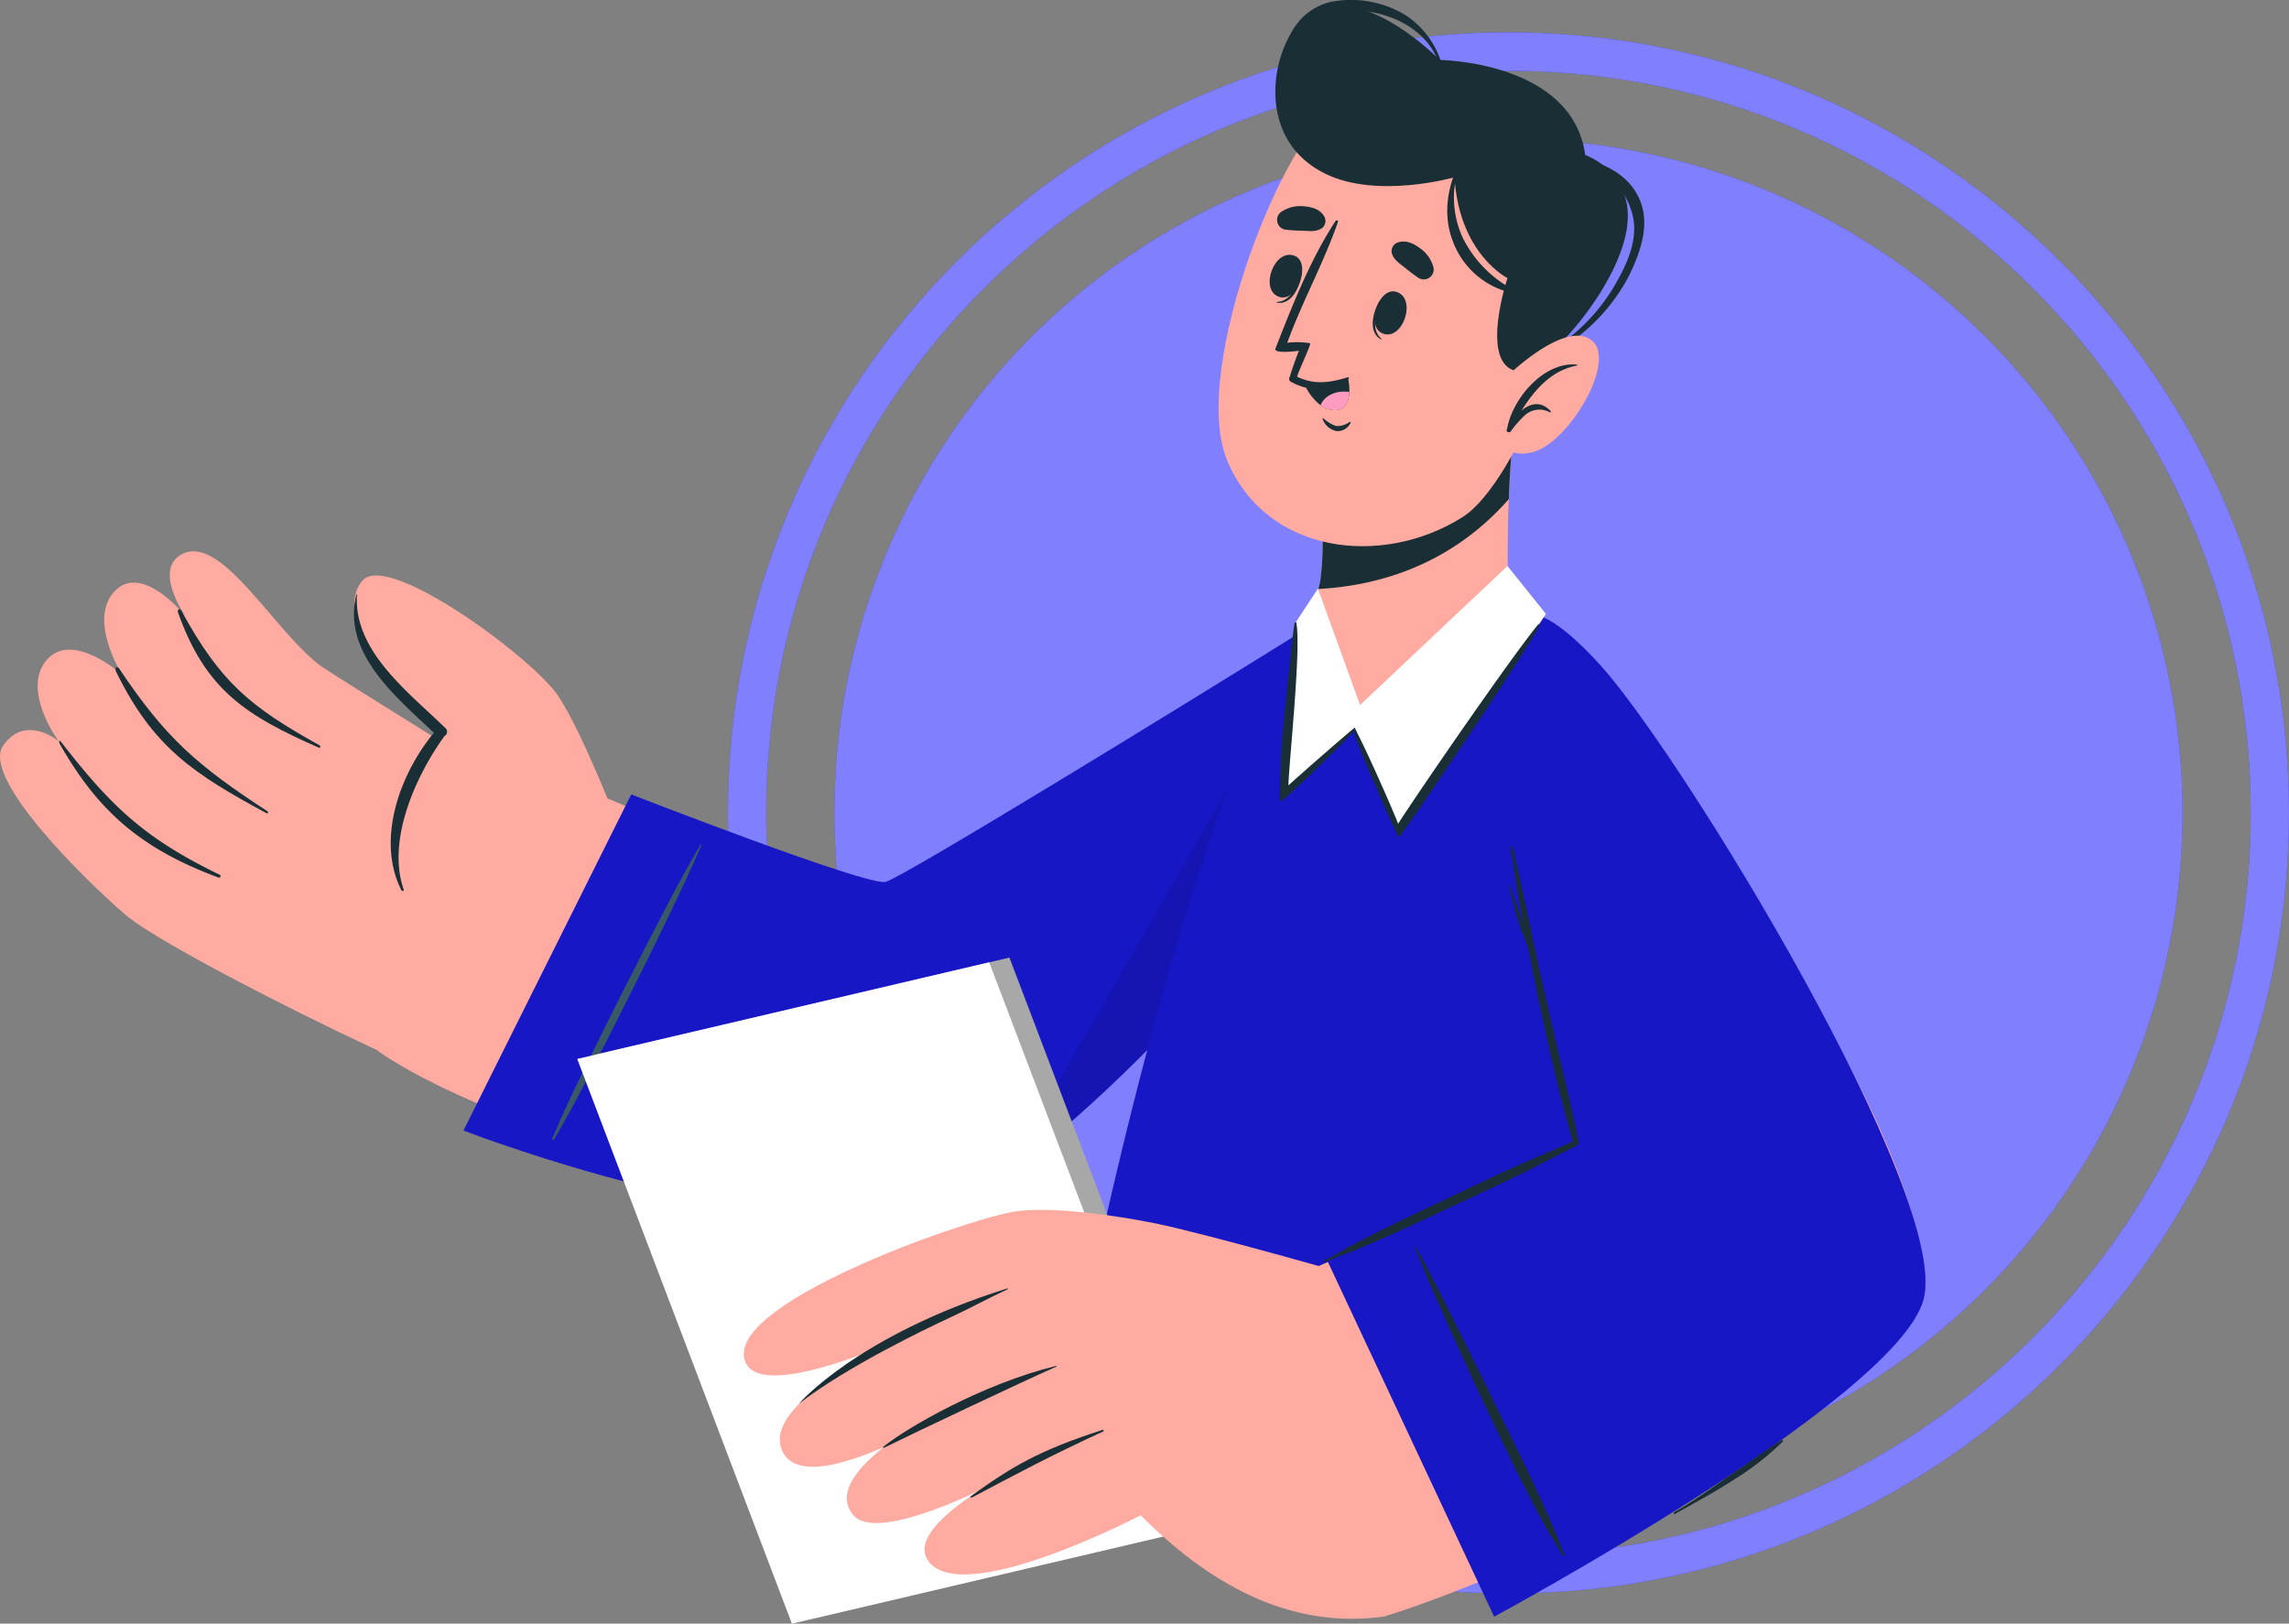 <svg id="Layer_1" data-name="Layer 1" xmlns="http://www.w3.org/2000/svg" viewBox="0 0 424.27 301"><rect x="0" y="0" width="424.27" height="301" fill="#808080" stroke="none"/><defs><style>.cls-1{fill:blue;}.cls-2,.cls-9{fill:#fff;}.cls-2{opacity:0.5;}.cls-3{fill:#ffaba1;}.cls-4{fill:#1a2e35;}.cls-5{fill:#1717c6;}.cls-6{opacity:0.1;}.cls-7{fill:#375a64;}.cls-8{fill:#a8a8a8;}.cls-10{fill:#ff9cbf;}</style></defs><title>produk-baru</title><path class="cls-1" d="M279.59,295.39c79.78,0,144.68-64.9,144.68-144.67S359.37,6,279.59,6,134.92,70.94,134.92,150.72,199.82,295.39,279.59,295.39Zm0-282.26c75.87,0,137.59,61.72,137.59,137.59S355.46,288.3,279.59,288.3,142,226.58,142,150.72,203.73,13.13,279.59,13.13Z"/><path class="cls-2" d="M279.59,295.39c79.78,0,144.68-64.9,144.68-144.67S359.37,6,279.59,6,134.92,70.94,134.92,150.72,199.82,295.39,279.59,295.39Zm0-282.26c75.87,0,137.59,61.72,137.59,137.59S355.46,288.3,279.59,288.3,142,226.58,142,150.72,203.73,13.13,279.59,13.13Z"/><circle class="cls-1" cx="279.59" cy="150.72" r="124.94"/><circle class="cls-2" cx="279.59" cy="150.72" r="124.94"/><path class="cls-3" d="M260.19,135.41c-10.33,15.28-64.32,88.4-93.44,87.31-35.27-1.33-78.36-15.43-96.29-27.59-10-6.81,24.74-55.58,34.53-50.6,15.45,7.87,51.37,19.23,57.58,20.59s51.24-32.27,78.3-47C265.25,104.82,267.47,124.65,260.19,135.41Z"/><path class="cls-3" d="M72.19,195.68c-6.66-2.79-41.83-20-49-26.15S-3.56,144.25.57,138.25s10.29-.86,10.29-.86-6.95-9.39-2.24-15,14,2.66,14,2.66-6.43-10.16-1.33-15.48,13.06,4.63,13.06,4.63-6.31-9-.27-11.63c7.28-3.14,17,14.8,25.52,21,1.93,1.4,41,25.62,41,25.62Z"/><path class="cls-4" d="M33.67,113.31c7.22,13.17,12.65,17.69,25.58,24.87.26.14.1.54-.17.42-13.3-5.87-20.94-10.56-26.06-25C32.77,112.92,33.33,112.68,33.67,113.31Z"/><path class="cls-4" d="M22.09,123.94c8.68,13,14.54,18,27.53,26.49.18.12,0,.45-.2.34-13.44-7.28-21-12.13-27.92-26.29C21.18,123.84,21.69,123.35,22.09,123.94Z"/><path class="cls-4" d="M11.53,137.8c9.32,12,15.51,17.71,29.18,24.36a.28.28,0,0,1-.22.52c-14.6-5.42-22.36-12.48-29.29-24.55C10.72,137.3,11,137.05,11.53,137.8Z"/><path class="cls-3" d="M114.88,153.76s-6.71-17.59-11.36-24.66-31.71-27-36.35-21.45c-6,7.22,7.34,21.83,14.81,28.13,0,0-13.89,16.7-6.59,29.26S114.88,153.76,114.88,153.76Z"/><path class="cls-4" d="M66.17,110.17c-.72,10.54,9.62,18.18,16.41,24.83a.87.87,0,0,1-.17,1.42c-5.36,7.39-10.76,19.37-7.59,28.47a.22.22,0,0,1-.4.18c-4.73-9.3-.38-21.5,6-29.22-7.06-6.72-17.1-14.83-14.35-25.69C66.09,110.1,66.18,110.11,66.17,110.17Z"/><path class="cls-5" d="M117,147.27,85.9,209.58s68.17,26.39,94.71,11.56,67.56-65.77,76.1-77.4c18.69-25.43,4-38.77-16.82-25.79s-72.41,44.63-75.72,45.53S117,147.27,117,147.27Z"/><path class="cls-6" d="M186.47,217.44c26.34-18.17,62.31-62.9,70.23-73.71,17-23.08,6.46-36.19-11.23-28.69Z"/><path class="cls-7" d="M102.69,211.26c4-6.86,7.54-13.92,11.11-21s7.16-14.15,10.56-21.32c1.91-4.05,3.86-8.09,5.64-12.21,0-.11-.12-.22-.19-.11-4,6.84-7.57,13.9-11.18,20.93s-7.16,14.16-10.64,21.29c-2,4-3.86,8.09-5.64,12.21C102.26,211.25,102.57,211.46,102.69,211.26Z"/><path class="cls-5" d="M198.57,256.37a125,125,0,0,0,144.05-7.52c-6.83-35.51-23.61-96.11-58.37-136-9.71-11.16-36.16-7.89-39.24-3.42C224.26,139.55,205.84,218.19,198.57,256.37Z"/><polygon class="cls-8" points="226.89 282.2 150.53 300.12 110.74 195.43 187.1 177.52 226.89 282.2"/><polygon class="cls-9" points="223.13 283.08 146.78 301 106.99 196.31 183.35 178.4 223.13 283.08"/><path class="cls-9" d="M153.93,237.32a8.48,8.48,0,0,0,9.82,5.53,6.87,6.87,0,0,0,5-9,8.48,8.48,0,0,0-9.82-5.53A6.86,6.86,0,0,0,153.93,237.32Z"/><path class="cls-3" d="M298,127.14c22.09,30.74,69.59,101,55.57,117.18-23,26.67-79.29,50-96.92,55.31-7.61,2.27-34.83-53-27.66-57.54,8.61-5.46,63.72-27.11,64-29.77.29-2.94-10-40.75-13.41-70.59C275.36,104.69,288.79,114.31,298,127.14Z"/><path class="cls-3" d="M256.7,238.22s-23.18-6.8-38.55-10.53c-8.57-2.09-23.59-4.34-30.58-3-10.47,2-53,17.16-49.51,27.54,3.12,9.39,38-8.25,38-8.25s-36.73,14.69-30.9,25.32,42.57-14.55,42.57-14.55S150.29,270.7,158,280.7c5.86,7.56,40.41-13.36,40.41-13.36s-32.06,13.93-26.37,22c6.29,8.88,39.39-8.43,39.39-8.43,17.9,18,33.43,20.38,45.18,18.76C259.39,299.25,256.7,238.22,256.7,238.22Z"/><path class="cls-4" d="M186.7,238.85c-27.89,8.75-38.88,21.59-38.52,21.31,8.53-6.66,23.54-13.89,27.77-15.84s6.61-3.36,10.83-5.32C186.88,239,186.8,238.81,186.7,238.85Z"/><path class="cls-4" d="M195.74,253.22c-13.47,3.29-27.51,11.36-31.91,14.9-.36.29-.15.37.26.16,5.3-2.63,26.31-12.57,31.72-14.93C195.89,253.31,195.83,253.2,195.74,253.22Z"/><path class="cls-4" d="M204.37,265.07c-11.83,3.84-16.73,6.76-24.37,12.26-.37.27-.05.39.36.17,8-4.23,14.29-7.61,24.11-12.13C204.63,265.29,204.55,265,204.37,265.07Z"/><path class="cls-5" d="M245.94,233.54l31,66.16s74-39.86,79.54-58.59S311.8,140,296.53,123.2s-20.24-9.91-19.81,9.26,15.5,78.93,15.13,80S245.94,233.54,245.94,233.54Z"/><path class="cls-4" d="M286.35,184.28q-1.52-6.72-2.93-13.46c-.5-2.34-1-4.67-1.5-7l-.72-3.22c-.12-.53-.3-1.06-.38-1.6a8.88,8.88,0,0,0-.54-2.13c0-.12-.24-.09-.22,0,.12,1.23-.13.74.11,1.68a18.76,18.76,0,0,1,.36,2.12c.16,1.08.34,2.17.51,3.25.36,2.22.76,4.43,1.18,6.65,0,.29.12.58.17.87,0-.08-.05-.16-.07-.24q-1.24-3.6-2.52-7.18a.09.09,0,0,0-.17.06c.57,2.47,1.22,4.9,2,7.32.46,1.39,1,2.76,1.56,4.12.58,2.95,1.15,5.9,1.77,8.84,1.93,9.12,3.91,18.28,6.56,27.22-3.87,1.77-7.82,3.36-11.69,5.14s-7.74,3.63-11.59,5.46-7.72,3.65-11.54,5.55c-1.83.91-3.64,1.85-5.45,2.77-2,1-3.84,2.24-5.84,3.2-.2.1,0,.39.19.3,2.07-1,4.28-1.65,6.38-2.56,1.84-.8,3.69-1.58,5.52-2.4,3.91-1.75,7.78-3.57,11.65-5.38s7.75-3.61,11.6-5.46,7.58-3.89,11.41-5.75a.41.41,0,0,0,.24-.28.49.49,0,0,0,.21-.51C290.72,202.52,288.4,193.42,286.35,184.28Z"/><path class="cls-4" d="M276.79,259.64c-2.31-4.79-11.69-23.9-14.38-28.47,0-.07-.17,0-.14.06,1.71,4.86,10.41,24,12.71,28.79,4.6,9.58,9,19.31,14.65,28.35.1.16.39.06.32-.13C286.21,278.42,281.34,269.09,276.79,259.64Z"/><path class="cls-4" d="M330.2,267c-1.7,1-3.3,2.17-4.9,3.29l-5,3.46c-3.27,2.28-6.56,4.64-10,6.59-.19.11,0,.41.19.3,3.53-2,7.13-3.9,10.55-6.12a52.05,52.05,0,0,0,9.41-7.29A.15.15,0,0,0,330.2,267Z"/><path class="cls-3" d="M248.31,133.41c8.14,2.93,24-8.24,30.82-18,.47-.67.23-8.29.37-17.55.11-5.63.37-11.89,1-17.58l-36.71,4.62s2.16,12.34,1,22.26a13.26,13.26,0,0,1-.51,2.31c0,.11-.07.23-.1.38C243,114.25,240.43,130.57,248.31,133.41Z"/><path class="cls-4" d="M244.78,107.19a11.88,11.88,0,0,1-.43,2c18-1,29-9.45,35.31-16.67.15-4.06.41-8.28.85-12.21l-36.69,4.62S246,97.28,244.78,107.19Z"/><path class="cls-3" d="M292.89,41.08c1.6,13.23-11.47,48.31-21.84,54.81-15,9.42-36.41,6.77-43.6-10.55-7-16.8,10.87-62.21,22.15-67.78C266.21,9.35,290.52,21.54,292.89,41.08Z"/><path class="cls-4" d="M255.72,55.78c.05-.08.15.18.11.28-1,2.34-1.63,5.17.22,6.75.06,0,0,.16-.07.12C253.5,61.6,254.45,57.85,255.72,55.78Z"/><path class="cls-4" d="M258.74,54.08c3.92,1.11,1.41,8.86-2.21,7.83S255.46,53.16,258.74,54.08Z"/><path class="cls-4" d="M241.29,50.64c0-.1-.22,0-.25.15-.7,2.43-1.91,5.08-4.34,5.18-.07,0-.11.12,0,.14C239.45,56.59,241,53.05,241.29,50.64Z"/><path class="cls-4" d="M240,47.44c-3.76-1.54-6.57,6.1-3.08,7.53S243.11,48.73,240,47.44Z"/><path class="cls-4" d="M262.94,51.53a32.48,32.48,0,0,1-2.65-2c-1-.79-1.9-1.32-2.32-2.59a1.73,1.73,0,0,1,.9-1.9c1.5-.65,3,0,4.23.91a6.27,6.27,0,0,1,2.61,3.69A1.84,1.84,0,0,1,262.94,51.53Z"/><path class="cls-4" d="M238.23,42.57a28.61,28.61,0,0,0,3.33.2c1.28.06,2.3.24,3.44-.45a1.7,1.7,0,0,0,.55-2c-.7-1.47-2.25-1.93-3.79-2.07a6.29,6.29,0,0,0-4.38,1.1A1.83,1.83,0,0,0,238.23,42.57Z"/><path class="cls-4" d="M250.14,78.22a3.82,3.82,0,0,1-2.48.76,6.79,6.79,0,0,1-2.38-1.44c-.07-.05-.17,0-.14.09a3.41,3.41,0,0,0,2.62,2.29,2.68,2.68,0,0,0,2.57-1.52C250.41,78.28,250.25,78.17,250.14,78.22Z"/><path class="cls-4" d="M249.94,70.22a8.57,8.57,0,0,1-6.63,1.87,10.47,10.47,0,0,1-3-.81,3,3,0,0,1-.54-.25,4.66,4.66,0,0,1-.5-.25.62.62,0,0,1-.31-.69v0a1.54,1.54,0,0,1,.1-.24h0l.07-.21c.54-1.87,1.63-4.62,1.63-4.62-.78.12-4.72.56-4.36-.39,3.06-7.83,6.47-16.55,11.17-23.7a.24.24,0,0,1,.42.21c-2.65,7.64-6.62,14.77-9.4,22.41a14.84,14.84,0,0,1,4.24.08c.24.16-2.2,5.28-2.38,6.13a.45.45,0,0,0,0,.1c3,1.4,5.62,1.22,9.3.1C250,69.86,250.14,70.08,249.94,70.22Z"/><path class="cls-4" d="M241.68,71a10.21,10.21,0,0,0,3.09,4.13,4.63,4.63,0,0,0,2.64.9c2.08,0,2.62-1.74,2.69-3.37a11.28,11.28,0,0,0-.23-2.57A13.18,13.18,0,0,1,241.68,71Z"/><path class="cls-10" d="M244.77,75.14a4.63,4.63,0,0,0,2.64.9c2.08,0,2.62-1.74,2.69-3.37C248,72.31,245.51,73.16,244.77,75.14Z"/><path class="cls-4" d="M280.52,68.64c-6.07-2.15-1.11-17.09-1.11-17.09s-8.94-4.42-9.82-18.69c0,0-14.33,4.11-24-.68-15.11-7.5-8.69-28.1-1.51-30.6,10.19-3.54,22.74,9.53,22.74,9.53s24.64.24,27,17.62c0,0,10,3.39,7.5,14.82S285.05,70.25,280.52,68.64Z"/><path class="cls-4" d="M281.11,54a21.83,21.83,0,0,1-10-9.95c-2.12-4.56-2.34-10.67.4-15,.15-.24-.25-.46-.39-.21-2.65,4.94-3.91,10.45-1.84,15.86a15.23,15.23,0,0,0,11.69,9.75A.24.24,0,0,0,281.11,54Z"/><path class="cls-4" d="M304,37.21c-2-4.89-6.6-6.9-11.39-8.1-.27-.07-.37.38-.1.42,4.82.82,8.62,5.29,9.95,9.81s-.6,9-2.76,12.84A34.49,34.49,0,0,1,280.8,68.09a.11.11,0,0,0,.07.21A34.48,34.48,0,0,0,302,51C304,46.87,305.86,41.72,304,37.21Z"/><path class="cls-4" d="M267.26,12a16.2,16.2,0,0,0-6.82-9.24A19.49,19.49,0,0,0,246.82.32a10.94,10.94,0,0,0-8.11,7.37c-1.53,4.24-.69,8.89.77,13a.1.1,0,0,0,.19-.06c-1-3.78-1.52-7.84-.17-11.64a10.06,10.06,0,0,1,8.17-6.92c7.38-1,16.82,2.23,19.18,10.13C266.93,12.44,267.34,12.31,267.26,12Z"/><path class="cls-3" d="M279.89,69.25s10.48-10.06,15.2-6.09-4.78,19.67-11.46,20.76a6.45,6.45,0,0,1-7.8-5.09Z"/><path class="cls-4" d="M292.26,67.59a.09.09,0,0,1,0,.18c-4.72.9-7.82,4.49-10.26,8.36,1.62-1.35,3.56-1.89,5.42.09.1.1-.05.26-.16.21a4,4,0,0,0-4.56.5A20,20,0,0,0,280,80c-.28.35-.94,0-.7-.42a.41.41,0,0,1,.05-.09C280.31,73.89,286.17,67,292.26,67.59Z"/><path class="cls-9" d="M244.28,109.12l7.81,21.59,27.32-25.78,7.13,8.88s-27.35,41.57-27.44,39.64l-8-18.57L238,147.09l2.24-31.83Z"/><path class="cls-4" d="M238.21,131.29c.54-5.24.95-10.53,1.73-15.75,0-.18.33-.25.36,0,.86,5.11-1.33,25.15-1.49,30l.06,0c.55-.53,12.1-10.73,12.2-10.55,1.78,3,7.68,16.5,8.07,17.72C263.47,146,280,122,285.06,115.81a.18.18,0,0,1,.31.19c-3.87,7-25.77,39.31-26.08,39.2-.22.16-7.56-16.51-8.39-19.63-2,2.24-13.68,13.8-13.69,13A163.83,163.83,0,0,1,238.21,131.29Z"/></svg>